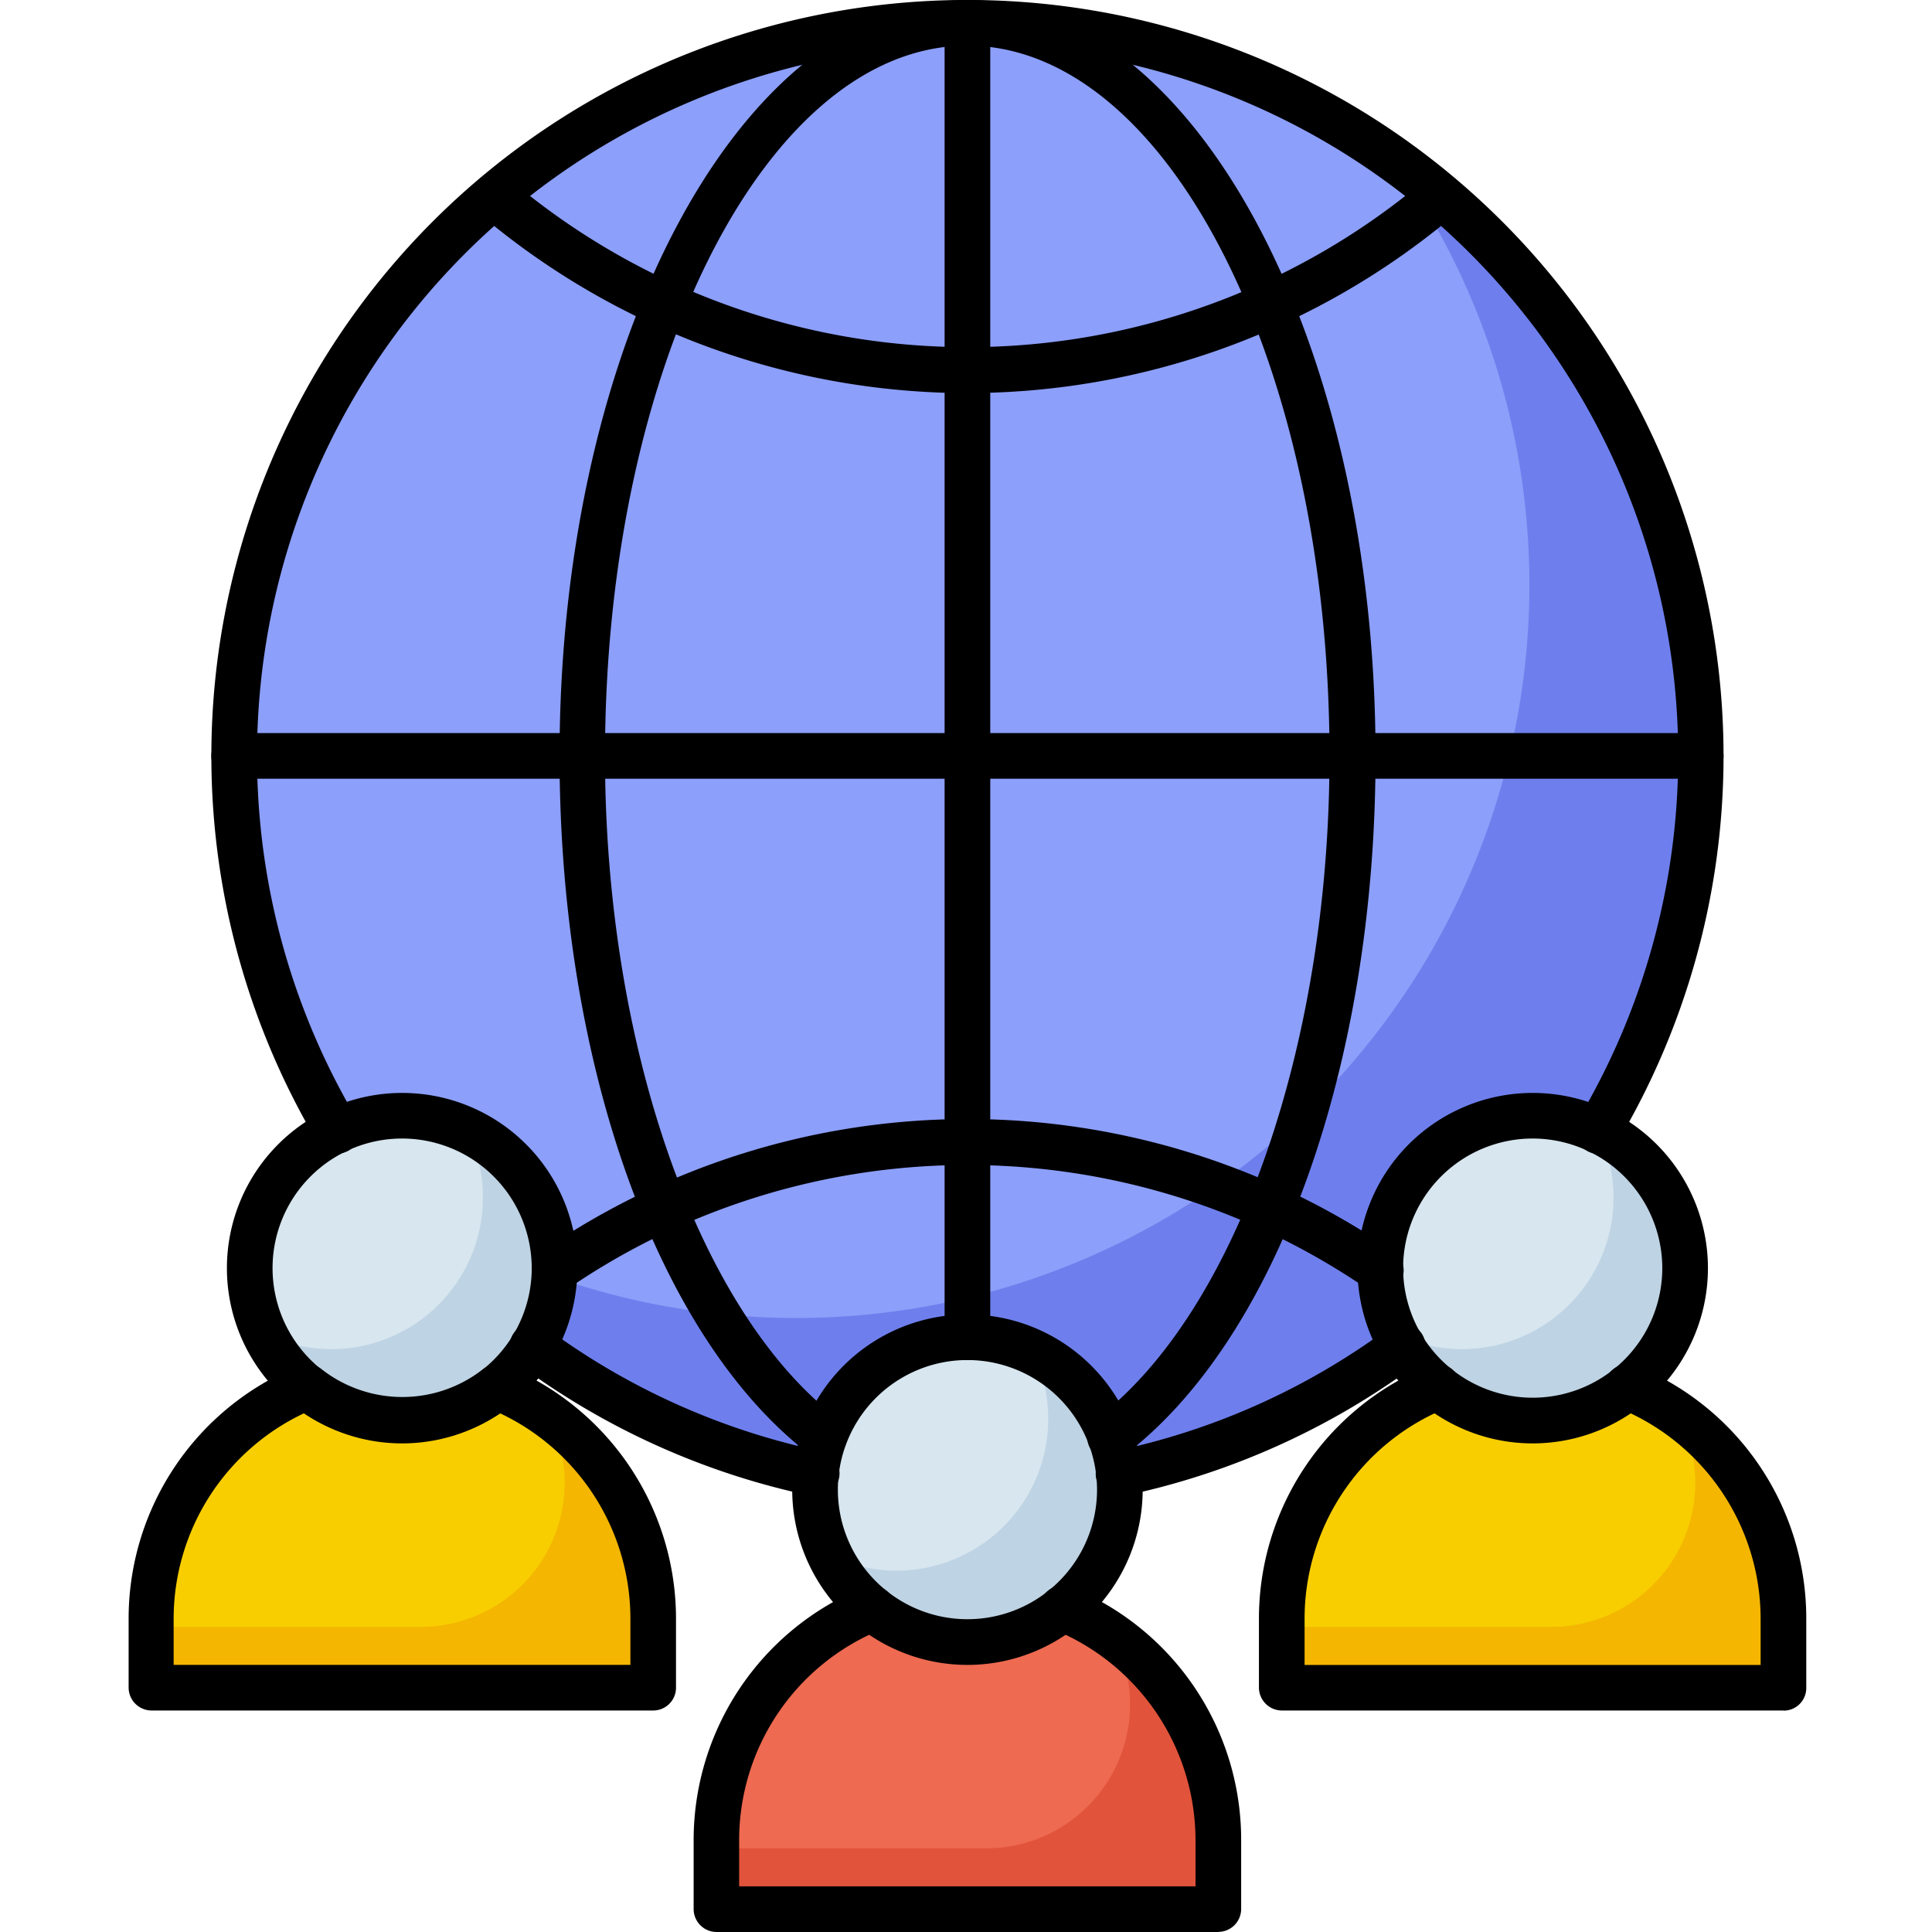 <svg xmlns="http://www.w3.org/2000/svg" xmlns:xlink="http://www.w3.org/1999/xlink" width="40" height="40" viewBox="0 0 40 40">
  <defs>
    <clipPath id="clip-path">
      <rect id="Rectángulo_341272" data-name="Rectángulo 341272" width="34.734" height="40" fill="none"/>
    </clipPath>
  </defs>
  <g id="Grupo_971762" data-name="Grupo 971762" transform="translate(1185 11189)">
    <rect id="Rectángulo_341253" data-name="Rectángulo 341253" width="40" height="40" transform="translate(-1185 -11189)" fill="none"/>
    <g id="Grupo_971761" data-name="Grupo 971761" transform="translate(-1182.337 -11189)">
      <g id="Grupo_971760" data-name="Grupo 971760" clip-path="url(#clip-path)">
        <path id="Trazado_214659" data-name="Trazado 214659" d="M157.11,410.143a3.161,3.161,0,0,1-1.965.693,3.11,3.11,0,0,1-1.965-.693,5.2,5.2,0,0,0-3.225,4.806v1.417h10.387v-1.417a5.191,5.191,0,0,0-3.231-4.806" transform="translate(-137.778 -376.839)" fill="#ee6a51"/>
        <path id="Trazado_214660" data-name="Trazado 214660" d="M158.149,417.357a1.259,1.259,0,0,1,.095.164,2.98,2.98,0,0,1-2.753,4.214h-5.537v1.26h10.387v-1.417A5.175,5.175,0,0,0,158.149,417.357Z" transform="translate(-137.778 -383.467)" fill="#e1533b"/>
        <path id="Trazado_214661" data-name="Trazado 214661" d="M301.246,353.668a3.161,3.161,0,0,1-1.965.693,3.111,3.111,0,0,1-1.965-.693,5.2,5.2,0,0,0-3.225,4.806v1.417h10.387v-1.417a5.2,5.2,0,0,0-3.231-4.806" transform="translate(-270.21 -324.95)" fill="#f8ce01"/>
        <path id="Trazado_214662" data-name="Trazado 214662" d="M302.214,360.96a1.255,1.255,0,0,1,.095.164,2.98,2.98,0,0,1-2.759,4.208h-5.537v1.26H304.4v-1.417a5.166,5.166,0,0,0-2.186-4.214" transform="translate(-270.138 -331.65)" fill="#f4b601"/>
        <path id="Trazado_214663" data-name="Trazado 214663" d="M42.1,5.818A15.181,15.181,0,1,1,26.918,21,15.181,15.181,0,0,1,42.1,5.818" transform="translate(-24.732 -5.346)" fill="#8c9ffa"/>
        <path id="Trazado_214664" data-name="Trazado 214664" d="M82.845,40.572A15.179,15.179,0,0,1,61.673,61.744,15.18,15.18,0,1,0,82.845,40.572Z" transform="translate(-56.665 -37.278)" fill="#6e7fed"/>
        <path id="Trazado_214665" data-name="Trazado 214665" d="M178.167,340.945a3.156,3.156,0,1,1-3.156,3.156,3.156,3.156,0,0,1,3.156-3.156" transform="translate(-160.8 -313.26)" fill="#d7e6ef"/>
        <path id="Trazado_214666" data-name="Trazado 214666" d="M322.3,284.47a3.156,3.156,0,1,1-3.156,3.156,3.156,3.156,0,0,1,3.156-3.156" transform="translate(-293.232 -261.371)" fill="#d7e6ef"/>
        <path id="Trazado_214667" data-name="Trazado 214667" d="M34.032,284.47a3.156,3.156,0,1,1-3.156,3.156,3.156,3.156,0,0,1,3.156-3.156" transform="translate(-28.369 -261.371)" fill="#d7e6ef"/>
        <path id="Trazado_214668" data-name="Trazado 214668" d="M9.043,353.668a5.2,5.2,0,0,0-3.225,4.806v1.417H16.205v-1.417a5.2,5.2,0,0,0-3.225-4.806" transform="translate(-5.346 -324.95)" fill="#f8ce01"/>
        <path id="Trazado_214669" data-name="Trazado 214669" d="M14.013,360.96a1.258,1.258,0,0,1,.095.164,2.98,2.98,0,0,1-2.759,4.208H5.818v1.26H16.205v-1.417a5.155,5.155,0,0,0-2.192-4.214" transform="translate(-5.346 -331.65)" fill="#f4b601"/>
        <path id="Trazado_214670" data-name="Trazado 214670" d="M183.085,344.824a3.14,3.14,0,0,1-4.2,4.2,3.15,3.15,0,1,0,4.2-4.2Z" transform="translate(-164.364 -316.824)" fill="#bed3e3"/>
        <path id="Trazado_214671" data-name="Trazado 214671" d="M327.221,288.349a3.14,3.14,0,0,1-4.2,4.2,3.15,3.15,0,1,0,4.2-4.2Z" transform="translate(-296.796 -264.935)" fill="#bed3e3"/>
        <path id="Trazado_214672" data-name="Trazado 214672" d="M38.949,288.349a3.14,3.14,0,0,1-4.2,4.2,3.15,3.15,0,1,0,4.2-4.2" transform="translate(-31.932 -264.935)" fill="#bed3e3"/>
        <path id="Trazado_214673" data-name="Trazado 214673" d="M172.82,342.385a3.628,3.628,0,1,1,3.628-3.628,3.629,3.629,0,0,1-3.628,3.628m0-6.312a2.683,2.683,0,1,0,2.683,2.683A2.686,2.686,0,0,0,172.82,336.073Z" transform="translate(-155.453 -307.915)"/>
        <path id="Trazado_214674" data-name="Trazado 214674" d="M154.924,411.444H144.53a.476.476,0,0,1-.472-.472v-1.417a5.652,5.652,0,0,1,3.521-5.247.481.481,0,0,1,.617.258.475.475,0,0,1-.258.617A4.707,4.707,0,0,0,145,409.554v.945h9.449v-.945a4.714,4.714,0,0,0-2.935-4.372.473.473,0,1,1,.359-.876,5.645,5.645,0,0,1,3.521,5.247v1.417a.476.476,0,0,1-.472.472" transform="translate(-132.36 -371.444)"/>
        <path id="Trazado_214675" data-name="Trazado 214675" d="M316.956,285.909a3.628,3.628,0,1,1,3.628-3.628A3.629,3.629,0,0,1,316.956,285.909Zm0-6.312a2.683,2.683,0,1,0,2.683,2.683,2.686,2.686,0,0,0-2.683-2.683" transform="translate(-287.886 -256.025)"/>
        <path id="Trazado_214676" data-name="Trazado 214676" d="M299.054,354.969H288.667a.476.476,0,0,1-.473-.472v-1.417a5.652,5.652,0,0,1,3.521-5.247.473.473,0,1,1,.359.876,4.707,4.707,0,0,0-2.935,4.372v.945h9.442v-.945a4.714,4.714,0,0,0-2.935-4.372.473.473,0,1,1,.359-.876,5.645,5.645,0,0,1,3.521,5.247V354.5a.468.468,0,0,1-.472.472" transform="translate(-264.792 -319.555)"/>
        <path id="Trazado_214677" data-name="Trazado 214677" d="M28.685,285.909a3.628,3.628,0,1,1,3.628-3.628A3.629,3.629,0,0,1,28.685,285.909Zm0-6.312a2.683,2.683,0,1,0,2.683,2.683,2.686,2.686,0,0,0-2.683-2.683" transform="translate(-23.022 -256.025)"/>
        <path id="Trazado_214678" data-name="Trazado 214678" d="M10.86,354.989H.472A.476.476,0,0,1,0,354.516V353.1a5.652,5.652,0,0,1,3.521-5.247.475.475,0,0,1,.473.069,2.714,2.714,0,0,0,3.345,0,.475.475,0,0,1,.473-.069,5.655,5.655,0,0,1,3.521,5.247v1.417a.472.472,0,0,1-.472.472m-9.915-.945h9.443V353.1a4.706,4.706,0,0,0-2.7-4.265,3.68,3.68,0,0,1-4.057,0,4.706,4.706,0,0,0-2.7,4.265v.945Z" transform="translate(0 -319.575)"/>
        <path id="Trazado_214679" data-name="Trazado 214679" d="M97.632,48.774a15.642,15.642,0,0,1-10.1-3.71.471.471,0,0,1-.057-.668.477.477,0,0,1,.668-.057,14.677,14.677,0,0,0,18.986,0,.474.474,0,0,1,.611.724,15.642,15.642,0,0,1-10.1,3.71" transform="translate(-80.265 -40.635)"/>
        <path id="Trazado_214680" data-name="Trazado 214680" d="M208.53,28.158a.476.476,0,0,1-.472-.472V.473a.472.472,0,1,1,.945,0V27.685a.476.476,0,0,1-.472.472" transform="translate(-191.164)"/>
        <path id="Trazado_214681" data-name="Trazado 214681" d="M51.936,187.9H21.573a.472.472,0,0,1,0-.945H51.936a.472.472,0,0,1,0,.945" transform="translate(-19.388 -171.777)"/>
        <path id="Trazado_214682" data-name="Trazado 214682" d="M120.356,288.927a.452.452,0,0,1-.265-.082,14.634,14.634,0,0,0-16.567,0,.463.463,0,0,1-.655-.126.469.469,0,0,1,.126-.655,15.561,15.561,0,0,1,17.638,0,.474.474,0,0,1,.126.655A.5.5,0,0,1,120.356,288.927Z" transform="translate(-94.441 -262.155)"/>
        <path id="Trazado_214683" data-name="Trazado 214683" d="M121.249,30.23a.466.466,0,0,1-.378-.189.472.472,0,0,1,.088-.661c2.891-2.2,4.831-7.717,4.831-13.726,0-8.113-3.364-14.709-7.5-14.709s-7.5,6.6-7.5,14.709c0,6.009,1.94,11.528,4.832,13.726a.472.472,0,0,1-.573.75c-3.162-2.406-5.2-8.088-5.2-14.476,0-8.63,3.786-15.654,8.447-15.654s8.447,7.024,8.447,15.654c0,6.394-2.041,12.076-5.2,14.476A.464.464,0,0,1,121.249,30.23Z" transform="translate(-100.927)"/>
        <path id="Trazado_214684" data-name="Trazado 214684" d="M49.806,23.887a.422.422,0,0,1-.239-.069.472.472,0,0,1-.164-.649,14.712,14.712,0,1,0-25.291,0,.473.473,0,1,1-.813.485,15.654,15.654,0,1,1,26.91,0A.467.467,0,0,1,49.806,23.887Z" transform="translate(-19.387)"/>
        <path id="Trazado_214685" data-name="Trazado 214685" d="M247.048,340.991a.465.465,0,0,1-.46-.378.479.479,0,0,1,.365-.561,14.538,14.538,0,0,0,5.7-2.557.473.473,0,0,1,.561.762,15.5,15.5,0,0,1-6.066,2.721.3.3,0,0,1-.1.013" transform="translate(-226.556 -310.005)"/>
        <path id="Trazado_214686" data-name="Trazado 214686" d="M103.535,341.022a.245.245,0,0,1-.095-.013,15.5,15.5,0,0,1-6.066-2.721.473.473,0,0,1,.561-.762,14.63,14.63,0,0,0,5.7,2.557.466.466,0,0,1,.365.561.477.477,0,0,1-.466.378" transform="translate(-89.293 -310.036)"/>
      </g>
    </g>
  </g>
</svg>
